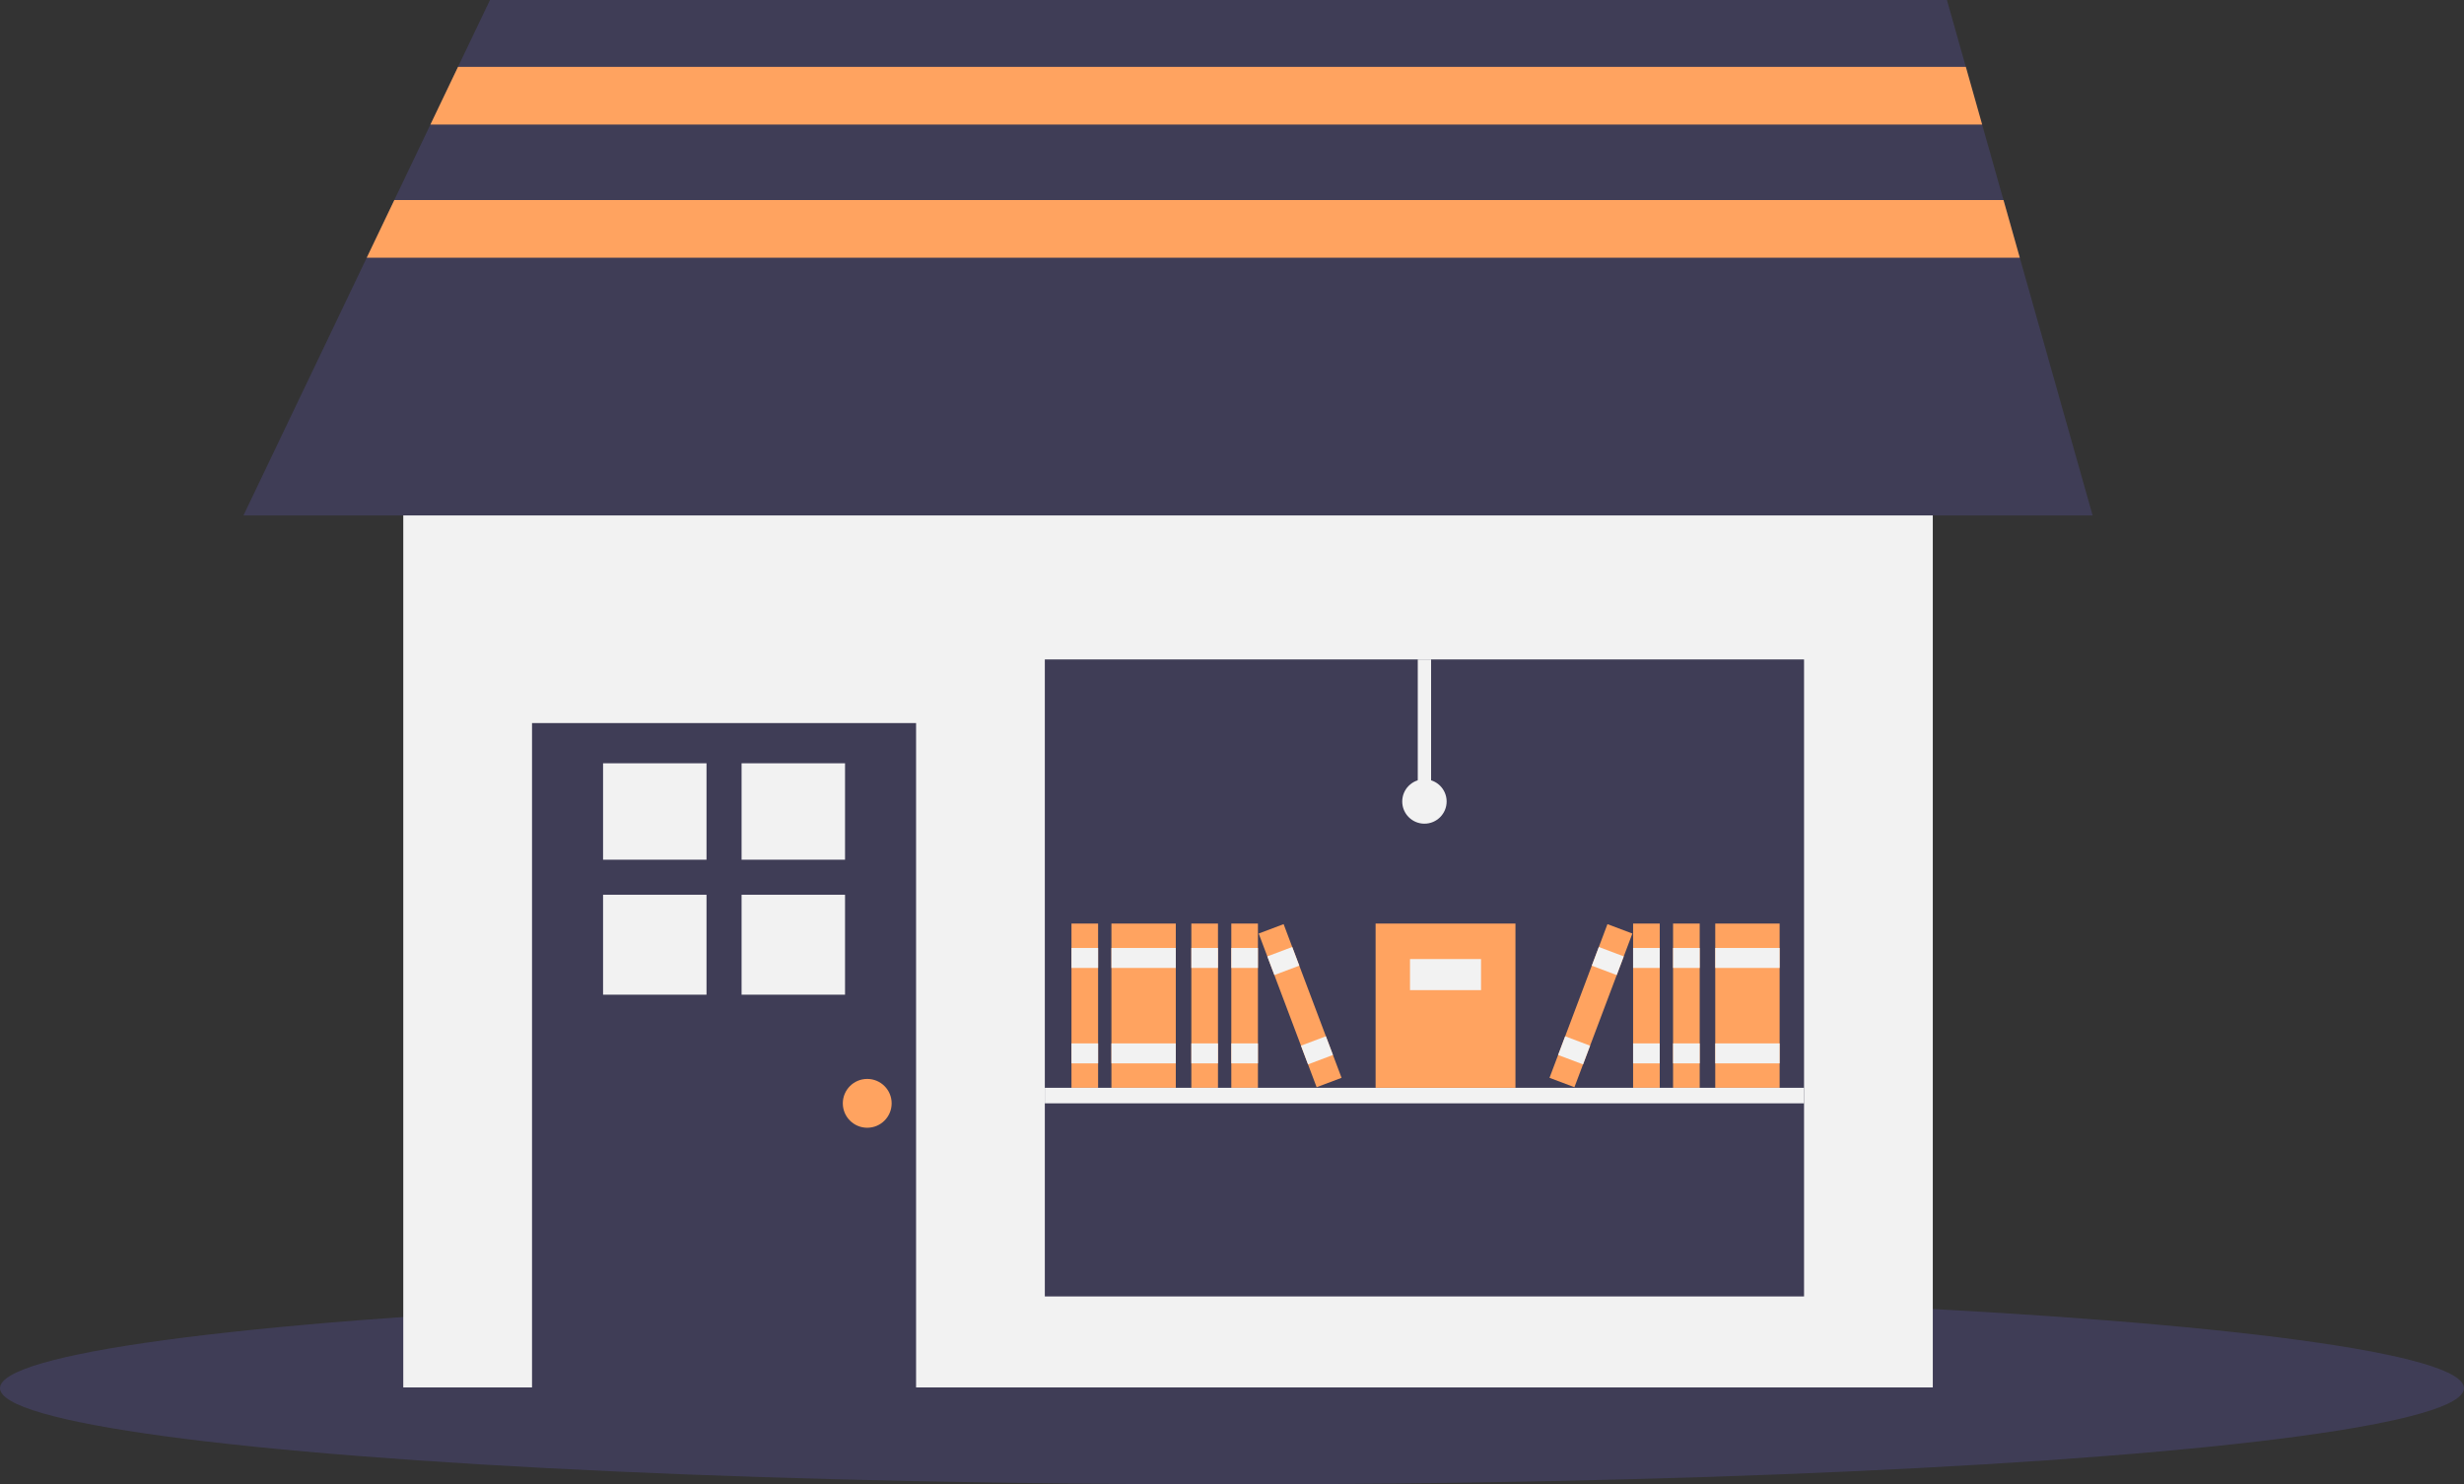 <svg xmlns="http://www.w3.org/2000/svg" width="400.695" height="241.44" viewBox="0 0 400.695 241.44">
  <rect x="0" y="0" width="400.695" height="241.44" fill="#333333" stroke="none"/>
  <g id="undraw_business_shop_qw5t" transform="translate(-4.816 -85.269)">
    <ellipse id="Elipse_10" data-name="Elipse 10" cx="200.348" cy="15.652" rx="200.348" ry="15.652" transform="translate(4.816 295.405)" fill="#3f3d56"/>
    <path id="Caminho_100" data-name="Caminho 100" d="M815.628,303.812s1.252,16.9,1.252,17.526-8.763,43.815-8.763,43.815-12.519,23.785,0,23.159,8.763-22.533,8.763-22.533l13.144-36.3-5.633-25.663Z" transform="translate(-502.247 -210.862)" fill="#a0616a"/>
    <rect id="Retângulo_21" data-name="Retângulo 21" width="248.731" height="174.725" transform="translate(70.396 136.213)" fill="#f2f2f2"/>
    <rect id="Retângulo_22" data-name="Retângulo 22" width="62.454" height="109.023" transform="translate(91.334 202.879)" fill="#3f3d56"/>
    <rect id="Retângulo_23" data-name="Retângulo 23" width="16.823" height="15.683" transform="translate(102.886 209.42)" fill="#f2f2f2"/>
    <rect id="Retângulo_24" data-name="Retângulo 24" width="16.823" height="15.683" transform="translate(125.412 209.42)" fill="#f2f2f2"/>
    <rect id="Retângulo_25" data-name="Retângulo 25" width="16.823" height="16.253" transform="translate(102.886 230.805)" fill="#f2f2f2"/>
    <rect id="Retângulo_26" data-name="Retângulo 26" width="16.823" height="16.253" transform="translate(125.412 230.805)" fill="#f2f2f2"/>
    <circle id="Elipse_12" data-name="Elipse 12" cx="3.971" cy="3.971" r="3.971" transform="translate(141.874 260.76)" fill="#ffa360"/>
    <rect id="Retângulo_27" data-name="Retângulo 27" width="123.463" height="103.608" transform="translate(174.726 192.53)" fill="#3f3d56"/>
    <path id="Caminho_109" data-name="Caminho 109" d="M392.914,260.89H92.2l20.05-41.92,4.487-9.386,5.87-12.274,4.487-9.386,5.2-10.873H369.222l3.072,10.873,2.653,9.386,3.469,12.274,2.653,9.386Z" transform="translate(-47.796 -91.782)" fill="#3f3d56"/>
    <rect id="Retângulo_28" data-name="Retângulo 28" width="4.332" height="26.714" transform="translate(179.058 235.489)" fill="#ffa360"/>
    <rect id="Retângulo_29" data-name="Retângulo 29" width="4.332" height="3.249" transform="translate(179.058 239.46)" fill="#f2f2f2"/>
    <rect id="Retângulo_30" data-name="Retângulo 30" width="4.332" height="3.249" transform="translate(179.058 254.983)" fill="#f2f2f2"/>
    <rect id="Retângulo_31" data-name="Retângulo 31" width="10.469" height="26.714" transform="translate(185.556 235.489)" fill="#ffa360"/>
    <rect id="Retângulo_32" data-name="Retângulo 32" width="10.469" height="3.249" transform="translate(185.556 239.46)" fill="#f2f2f2"/>
    <rect id="Retângulo_33" data-name="Retângulo 33" width="10.469" height="3.249" transform="translate(185.556 254.983)" fill="#f2f2f2"/>
    <rect id="Retângulo_34" data-name="Retângulo 34" width="4.332" height="26.714" transform="translate(198.552 235.489)" fill="#ffa360"/>
    <rect id="Retângulo_35" data-name="Retângulo 35" width="4.332" height="3.249" transform="translate(198.552 239.46)" fill="#f2f2f2"/>
    <rect id="Retângulo_36" data-name="Retângulo 36" width="4.332" height="3.249" transform="translate(198.552 254.983)" fill="#f2f2f2"/>
    <rect id="Retângulo_37" data-name="Retângulo 37" width="4.332" height="26.714" transform="translate(205.05 235.489)" fill="#ffa360"/>
    <rect id="Retângulo_38" data-name="Retângulo 38" width="4.332" height="3.249" transform="translate(205.05 239.46)" fill="#f2f2f2"/>
    <rect id="Retângulo_39" data-name="Retângulo 39" width="4.332" height="3.249" transform="translate(205.05 254.983)" fill="#f2f2f2"/>
    <rect id="Retângulo_40" data-name="Retângulo 40" width="4.332" height="26.714" transform="translate(209.505 237.111) rotate(-20.654)" fill="#ffa360"/>
    <rect id="Retângulo_41" data-name="Retângulo 41" width="4.332" height="3.249" transform="translate(210.906 240.827) rotate(-20.654)" fill="#f2f2f2"/>
    <rect id="Retângulo_42" data-name="Retângulo 42" width="4.332" height="3.249" transform="translate(216.381 255.353) rotate(-20.654)" fill="#f2f2f2"/>
    <rect id="Retângulo_43" data-name="Retângulo 43" width="10.469" height="26.714" transform="translate(283.749 235.489)" fill="#ffa360"/>
    <rect id="Retângulo_44" data-name="Retângulo 44" width="10.469" height="3.249" transform="translate(283.749 239.46)" fill="#f2f2f2"/>
    <rect id="Retângulo_45" data-name="Retângulo 45" width="10.469" height="3.249" transform="translate(283.749 254.983)" fill="#f2f2f2"/>
    <rect id="Retângulo_46" data-name="Retângulo 46" width="4.332" height="26.714" transform="translate(276.89 235.489)" fill="#ffa360"/>
    <rect id="Retângulo_47" data-name="Retângulo 47" width="4.332" height="3.249" transform="translate(276.89 239.46)" fill="#f2f2f2"/>
    <rect id="Retângulo_48" data-name="Retângulo 48" width="4.332" height="3.249" transform="translate(276.89 254.983)" fill="#f2f2f2"/>
    <rect id="Retângulo_49" data-name="Retângulo 49" width="4.332" height="26.714" transform="translate(270.391 235.489)" fill="#ffa360"/>
    <rect id="Retângulo_50" data-name="Retângulo 50" width="4.332" height="3.249" transform="translate(270.391 239.46)" fill="#f2f2f2"/>
    <rect id="Retângulo_51" data-name="Retângulo 51" width="4.332" height="3.249" transform="translate(270.391 254.983)" fill="#f2f2f2"/>
    <rect id="Retângulo_52" data-name="Retângulo 52" width="26.714" height="4.332" transform="translate(256.797 260.581) rotate(-69.346)" fill="#ffa360"/>
    <rect id="Retângulo_53" data-name="Retângulo 53" width="3.249" height="4.332" transform="translate(263.673 242.34) rotate(-69.346)" fill="#f2f2f2"/>
    <rect id="Retângulo_54" data-name="Retângulo 54" width="3.249" height="4.332" transform="translate(258.197 256.866) rotate(-69.346)" fill="#f2f2f2"/>
    <rect id="Retângulo_55" data-name="Retângulo 55" width="123.463" height="2.527" transform="translate(174.726 262.204)" fill="#f2f2f2"/>
    <rect id="Retângulo_56" data-name="Retângulo 56" width="22.743" height="26.714" transform="translate(228.515 235.489)" fill="#ffa360"/>
    <rect id="Retângulo_57" data-name="Retângulo 57" width="11.552" height="5.054" transform="translate(234.111 241.265)" fill="#f2f2f2"/>
    <rect id="Retângulo_58" data-name="Retângulo 58" width="2.166" height="23.104" transform="translate(235.374 192.53)" fill="#f2f2f2"/>
    <circle id="Elipse_13" data-name="Elipse 13" cx="3.61" cy="3.61" r="3.61" transform="translate(232.847 212.024)" fill="#f2f2f2"/>
    <path id="Caminho_110" data-name="Caminho 110" d="M407.678,209.014H155.337l4.487-9.386h245.2Z" transform="translate(-80.526 -103.486)" fill="#ffa360"/>
    <path id="Caminho_111" data-name="Caminho 111" d="M402.652,253.989H133.831l4.487-9.386H400Z" transform="translate(-69.377 -126.801)" fill="#ffa360"/>
  </g>
</svg>

